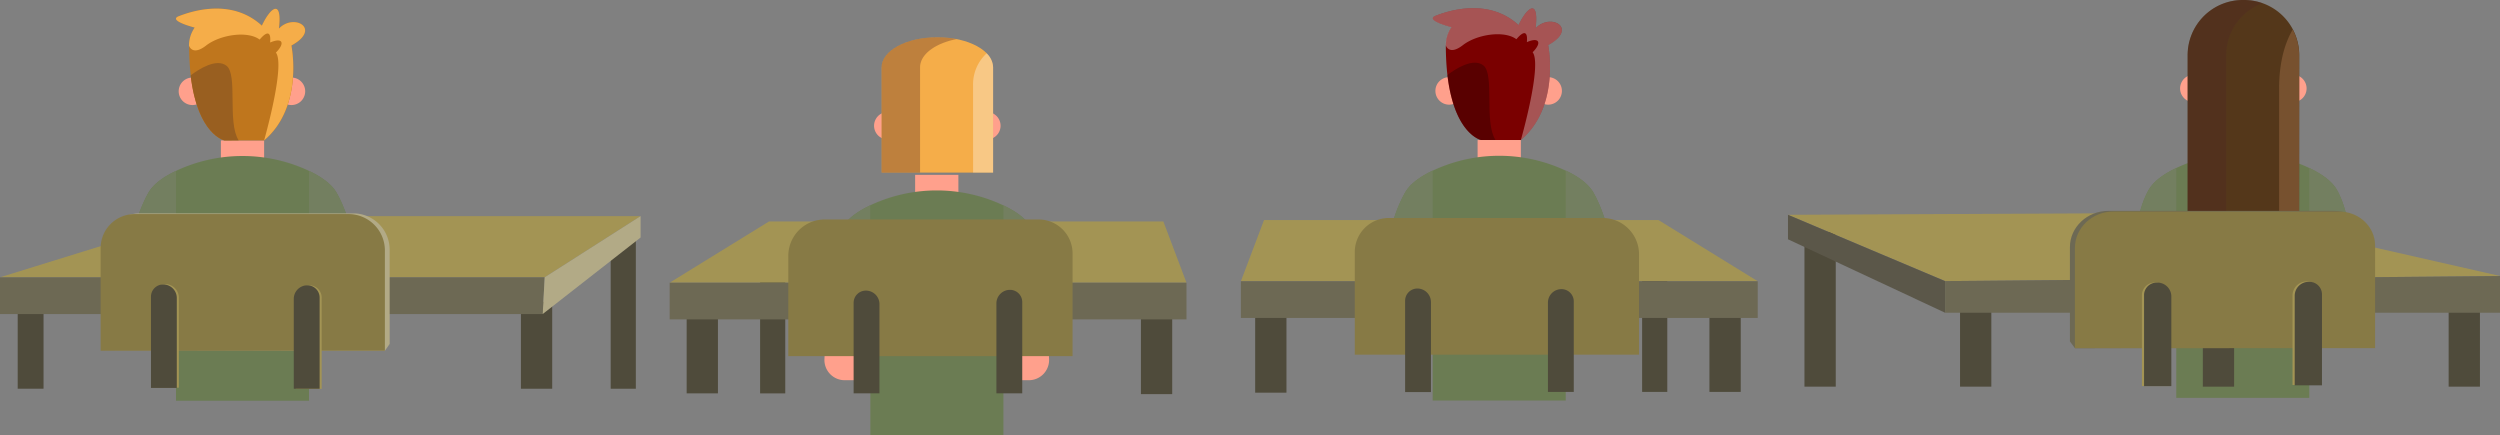 <svg xmlns="http://www.w3.org/2000/svg" viewBox="0 0 779.83 135.75"><rect x="0" y="0" width="779.83" height="135.75" fill="#808080" stroke="none"/><defs><style>.cls-1{isolation:isolate;}.cls-2{fill:#ffa08c;}.cls-3{fill:#7a0000;}.cls-4{fill:#fefefe;mix-blend-mode:overlay;}.cls-11,.cls-4{opacity:0.33;}.cls-5{fill:#2d0101;opacity:0.42;}.cls-6{fill:#6b7c53;}.cls-7{fill:#737f60;}.cls-8{fill:#bf761d;}.cls-9{fill:#f5ad49;}.cls-10{fill:#995f20;}.cls-11{fill:#512626;mix-blend-mode:multiply;}.cls-12{fill:#54371a;}.cls-13{fill:#77512f;}.cls-14{fill:#4f4b3b;}.cls-15{fill:#a39454;}.cls-16{fill:#6d6954;}.cls-17{fill:#b2aa86;}.cls-18{fill:#877a45;}.cls-19{fill:#5b5749;}</style></defs><g class="cls-1"><g id="OBJECTS"><path class="cls-2" d="M501.74,83.48l.95,17.59a6.33,6.33,0,0,1-6.32,6.67h-8V83.48Z"/><path class="cls-2" d="M433.56,83.48l-.94,17.59a6.33,6.33,0,0,0,6.31,6.67h8V83.48Z"/><path class="cls-2" d="M447.75,28.36A4.29,4.29,0,1,0,452,24.07,4.28,4.28,0,0,0,447.75,28.36Z"/><path class="cls-2" d="M478.63,28.36a4.29,4.29,0,1,0,4.28-4.29A4.28,4.28,0,0,0,478.63,28.36Z"/><rect class="cls-2" x="460.91" y="43.68" width="13.49" height="7.1"/><path class="cls-3" d="M482.92,14.07s3.9,19.08-8.52,29.61H462s-11-2.31-11-29.61a9.9,9.9,0,0,1,1.78-5.59s-8.52-2.17-5-3.55S464.1-.94,473.69,7.82c2.84-5.92,6.39-8.22,5.32,1C483.63,3.88,492.51,8.81,482.92,14.07Z"/><path class="cls-4" d="M447.77,4.93c3.55-1.38,16.33-5.87,25.92,2.89,2.84-5.92,6.39-8.22,5.32,1,4.62-4.93,13.5,0,3.91,5.26,0,0,3.9,19.08-8.52,29.61,0,0,6.71-23.43,3.68-27.39,2.93-2.95,2.14-4.85-1.8-3.16.33-3.38-.91-3.72-3.27-.9-3.73-2.82-12.29-1.58-16.69,1.84s-5.36,0-5.36,0a9.9,9.9,0,0,1,1.78-5.59S444.22,6.31,447.77,4.93Z"/><path class="cls-5" d="M462,43.68s-8.36-1.76-10.51-20.28c2.63-2,8.07-5.45,11.22-3,3.57,2.82.17,17.64,3.77,23.25Z"/><path class="cls-6" d="M438.33,60c1.72-3,5.36-5.35,9.52-7.2a48.72,48.72,0,0,1,39.61,0C491.61,54.6,495.25,57,497,60c5.36,9.23,7.74,26.21,7.74,26.21H488.4v38.73H446.9V86.16H430.58S433,69.18,438.33,60Z"/><path class="cls-7" d="M446.9,53.19v33H430.58s2.38-17,7.75-26.21C439.92,57.21,443.15,55,446.9,53.19Z"/><path class="cls-7" d="M488.4,53.19v33h16.32S502.34,69.18,497,60C495.39,57.21,492.15,55,488.4,53.19Z"/><path class="cls-2" d="M109.74,83.6l.94,17.59a6.32,6.32,0,0,1-6.32,6.67h-8V83.6Z"/><path class="cls-2" d="M41.55,83.6l-.94,17.59a6.32,6.32,0,0,0,6.32,6.67h8V83.6Z"/><path class="cls-2" d="M55.74,28.48A4.29,4.29,0,1,0,60,24.19,4.28,4.28,0,0,0,55.74,28.48Z"/><path class="cls-2" d="M86.62,28.48a4.29,4.29,0,1,0,4.28-4.29A4.28,4.28,0,0,0,86.62,28.48Z"/><rect class="cls-2" x="68.9" y="43.8" width="13.49" height="7.1"/><path class="cls-8" d="M90.91,14.2s3.91,19.07-8.52,29.6H70S59,41.5,59,14.2a10,10,0,0,1,1.77-5.6s-8.52-2.16-5-3.55S72.09-.81,81.68,8C84.52,2,88.07-.28,87,8.93,91.62,4,100.5,8.93,90.91,14.2Z"/><path class="cls-9" d="M55.76,5.05C59.31,3.67,72.09-.81,81.68,8,84.52,2,88.07-.28,87,8.93c4.61-4.93,13.49,0,3.9,5.27,0,0,3.91,19.07-8.52,29.6,0,0,6.71-23.43,3.68-27.39,2.94-2.95,2.15-4.84-1.8-3.15.34-3.39-.9-3.72-3.27-.91-3.72-2.81-12.29-1.57-16.69,1.85s-5.35,0-5.35,0a10,10,0,0,1,1.77-5.6S52.21,6.44,55.76,5.05Z"/><path class="cls-10" d="M70,43.8S61.61,42,59.46,23.52c2.62-2,8.06-5.45,11.21-3,3.57,2.82.17,17.64,3.77,23.25Z"/><path class="cls-6" d="M46.32,60.07c1.72-3,5.37-5.34,9.52-7.2a48.72,48.72,0,0,1,39.61,0c4.15,1.86,7.8,4.23,9.52,7.2,5.36,9.23,7.75,26.21,7.75,26.21H96.39V125H54.9V86.28H38.57S41,69.3,46.32,60.07Z"/><path class="cls-7" d="M54.9,53.31v33H38.57s2.39-17,7.75-26.21C47.91,57.33,51.14,55.1,54.9,53.31Z"/><path class="cls-7" d="M96.39,53.31v33h16.33s-2.39-17-7.75-26.21C103.38,57.33,100.15,55.1,96.39,53.31Z"/><path class="cls-2" d="M258.11,94.34l-.94,17.59a6.32,6.32,0,0,0,6.32,6.67h8V94.34Z"/><path class="cls-2" d="M326.3,94.34l.94,17.59a6.32,6.32,0,0,1-6.32,6.67h-8V94.34Z"/><path class="cls-2" d="M312.11,39.22a4.29,4.29,0,1,1-4.29-4.29A4.29,4.29,0,0,1,312.11,39.22Z"/><path class="cls-2" d="M281.23,39.22A4.29,4.29,0,1,1,277,34.93,4.28,4.28,0,0,1,281.23,39.22Z"/><rect class="cls-2" x="285.46" y="54.54" width="13.49" height="7.1"/><path class="cls-6" d="M321.53,70.81c-1.72-3-5.37-5.34-9.52-7.2a48.72,48.72,0,0,0-39.61,0c-4.15,1.86-7.8,4.23-9.52,7.2C257.52,80,258,97,258,97h13.49v38.73H313V97l13.52.55S326.89,80,321.53,70.81Z"/><path class="cls-7" d="M313,64.05V97l13.52.55s.42-17.53-4.94-26.76C319.94,68.07,316.71,65.84,313,64.05Z"/><path class="cls-7" d="M271.46,64.05V97H258s-.45-17,4.91-26.21C264.47,68.07,267.7,65.84,271.46,64.05Z"/><path class="cls-9" d="M309.78,53.83H275V21c0-5.17,7.7-9.36,17.21-9.36h.35c9.51,0,17.22,4.19,17.22,9.36Z"/><path class="cls-11" d="M298.39,12.2a30.19,30.19,0,0,0-5.83-.56h-.35C282.7,11.64,275,15.83,275,21V53.83h12V21C287,16.94,291.75,13.5,298.39,12.2Z"/><path class="cls-4" d="M303.54,53.83h6.24V21a6.33,6.33,0,0,0-2-4.37,13.15,13.15,0,0,0-4.25,10Z"/><path class="cls-2" d="M665.5,82.7l-.94,17.6a6.32,6.32,0,0,0,6.32,6.66h8V82.7Z"/><path class="cls-2" d="M733.69,82.7l.94,17.6a6.32,6.32,0,0,1-6.32,6.66h-8V82.7Z"/><path class="cls-2" d="M719.5,27.58a4.29,4.29,0,1,1-4.29-4.28A4.29,4.29,0,0,1,719.5,27.58Z"/><path class="cls-2" d="M688.62,27.58a4.29,4.29,0,1,1-4.28-4.28A4.29,4.29,0,0,1,688.62,27.58Z"/><rect class="cls-2" x="692.85" y="42.9" width="13.49" height="7.1"/><path class="cls-6" d="M728.92,59.17c-1.72-3-5.37-5.34-9.52-7.2a48.72,48.72,0,0,0-39.61,0c-4.15,1.86-7.8,4.23-9.52,7.2-5.36,9.24-4.91,26.22-4.91,26.22h13.49v38.72h41.49V85.39l13.52.55S734.28,68.41,728.92,59.17Z"/><path class="cls-7" d="M720.34,52.41v33l13.52.55s.42-17.53-4.94-26.77C727.33,56.43,724.1,54.2,720.34,52.41Z"/><path class="cls-7" d="M678.85,52.41v33H665.36s-.45-17,4.91-26.22C671.86,56.43,675.09,54.2,678.85,52.41Z"/><path class="cls-12" d="M717.16,77.61H682.38V17.22A17.22,17.22,0,0,1,699.6,0H700a17.21,17.21,0,0,1,17.21,17.22Z"/><path class="cls-11" d="M705.78,1A17.35,17.35,0,0,0,700,0h-.35a17.22,17.22,0,0,0-17.22,17.22V77.61h12V17.22A17.21,17.21,0,0,1,705.78,1Z"/><path class="cls-13" d="M710.93,77.61h6.24V17.22a17.12,17.12,0,0,0-2-8c-2.12,3.62-4.24,9.46-4.24,18.39Z"/><rect class="cls-14" x="162.49" y="94.14" width="9.76" height="27.12"/><rect class="cls-14" x="190.49" y="75.05" width="7.85" height="46.21"/><rect class="cls-14" x="5.52" y="94.35" width="8.06" height="26.9"/><polygon class="cls-15" points="0 86.5 61.64 67.41 199.82 67.41 169.91 86.5 0 86.5"/><polygon class="cls-16" points="0 86.5 0 97.96 169.28 97.96 169.91 86.5 0 86.5"/><polygon class="cls-17" points="169.28 97.96 199.82 74.09 199.82 67.41 169.91 86.5 169.28 97.96"/><path class="cls-17" d="M32.88,109.2v-32A10.61,10.61,0,0,1,43.49,66.56H110.2a11.35,11.35,0,0,1,11.35,11.35v29.38l-1.49,2.12Z"/><path class="cls-18" d="M31.39,109.41v-32A10.6,10.6,0,0,1,42,66.78h66.71a11.35,11.35,0,0,1,11.35,11.35v31.28Z"/><path class="cls-15" d="M51.55,88.63h0a4.24,4.24,0,0,1,4.24,4.24v28.05H47.73V92.44A3.81,3.81,0,0,1,51.55,88.63Z"/><path class="cls-14" d="M50.91,88.73h0A4.24,4.24,0,0,1,55.15,93V121H47.09V92.55A3.82,3.82,0,0,1,50.91,88.73Z"/><path class="cls-15" d="M96.5,89h0a3.84,3.84,0,0,1,3.84,3.83v28.46H92.28V93.18A4.22,4.22,0,0,1,96.5,89Z"/><path class="cls-14" d="M95.87,89h0A3.83,3.83,0,0,1,99.7,92.8v28.46H91.64V93.19A4.22,4.22,0,0,1,95.87,89Z"/><rect class="cls-14" x="611.4" y="93.09" width="9.76" height="27.52"/><rect class="cls-14" x="763.81" y="93.09" width="9.76" height="27.52"/><rect class="cls-14" x="687.13" y="73.05" width="9.76" height="47.56"/><rect class="cls-14" x="562.87" y="72.33" width="9.76" height="48.28"/><polygon class="cls-15" points="557.73 67 692.96 66.36 779.83 86.09 606.73 87.68 557.73 67"/><polygon class="cls-19" points="557.73 67 557.73 74.64 606.73 97.55 606.73 87.68 557.73 67"/><polygon class="cls-16" points="606.73 87.68 779.83 86.09 779.83 97.55 606.73 97.55 606.73 87.68"/><path class="cls-16" d="M739.3,108.38v-32c0-5.86-5-10.6-11.19-10.6H657.67c-6.62,0-12,5.08-12,11.34v29.38l1.57,2.12Z"/><path class="cls-18" d="M740.87,108.59v-32c0-5.85-5-10.6-11.2-10.6H659.23c-6.61,0-12,5.08-12,11.35v31.28Z"/><path class="cls-15" d="M719.59,87.81h0a4.36,4.36,0,0,0-4.47,4.24V120.1h8.51V91.62A3.93,3.93,0,0,0,719.59,87.81Z"/><path class="cls-14" d="M720.27,87.91h0a4.36,4.36,0,0,0-4.48,4.24V120.2h8.51V91.73A3.93,3.93,0,0,0,720.27,87.91Z"/><path class="cls-15" d="M672.13,88.13h0a4,4,0,0,0-4,3.83v28.46h8.51V92.36A4.35,4.35,0,0,0,672.13,88.13Z"/><path class="cls-14" d="M672.8,88.15h0a3.94,3.94,0,0,0-4,3.83v28.46h8.51V92.38A4.34,4.34,0,0,0,672.8,88.15Z"/><rect class="cls-14" x="391.53" y="95.37" width="9.76" height="27.12"/><rect class="cls-14" x="533.23" y="95.37" width="9.76" height="26.88"/><rect class="cls-14" x="512.23" y="75.85" width="7.85" height="46.4"/><polygon class="cls-15" points="394.29 68.64 517.32 68.64 548.29 87.73 387.07 87.73 394.29 68.64"/><rect class="cls-16" x="387.07" y="87.73" width="161.22" height="11.45"/><path class="cls-18" d="M422.6,110.64v-32A10.61,10.61,0,0,1,433.21,68h66.71a11.35,11.35,0,0,1,11.35,11.35v31.29Z"/><path class="cls-14" d="M442.12,90h0a4.24,4.24,0,0,1,4.24,4.24v28.05H438.3V93.78A3.82,3.82,0,0,1,442.12,90Z"/><path class="cls-14" d="M487.08,90.19h0A3.83,3.83,0,0,1,490.91,94v28.25h-8.06V94.39A4.21,4.21,0,0,1,487.08,90.19Z"/><rect class="cls-14" x="355.89" y="95.82" width="9.76" height="27.12" transform="translate(721.54 218.76) rotate(180)"/><rect class="cls-14" x="214.19" y="95.82" width="9.76" height="26.88" transform="translate(438.14 218.52) rotate(180)"/><rect class="cls-14" x="237.1" y="76.3" width="7.85" height="46.4" transform="translate(482.05 199.01) rotate(180)"/><polygon class="cls-15" points="362.89 69.09 239.86 69.09 208.89 88.18 370.1 88.18 362.89 69.09"/><rect class="cls-16" x="208.89" y="88.18" width="161.22" height="11.45"/><path class="cls-18" d="M334.57,111.09v-32A10.6,10.6,0,0,0,324,68.46H257.25A11.35,11.35,0,0,0,245.9,79.8v31.29Z"/><path class="cls-14" d="M315.06,90.41h0a4.24,4.24,0,0,0-4.25,4.24V122.7h8.06V94.23A3.82,3.82,0,0,0,315.06,90.41Z"/><path class="cls-14" d="M270.1,90.65h0a3.81,3.81,0,0,0-3.83,3.8V122.7h8.06V94.84A4.22,4.22,0,0,0,270.1,90.65Z"/></g></g></svg>